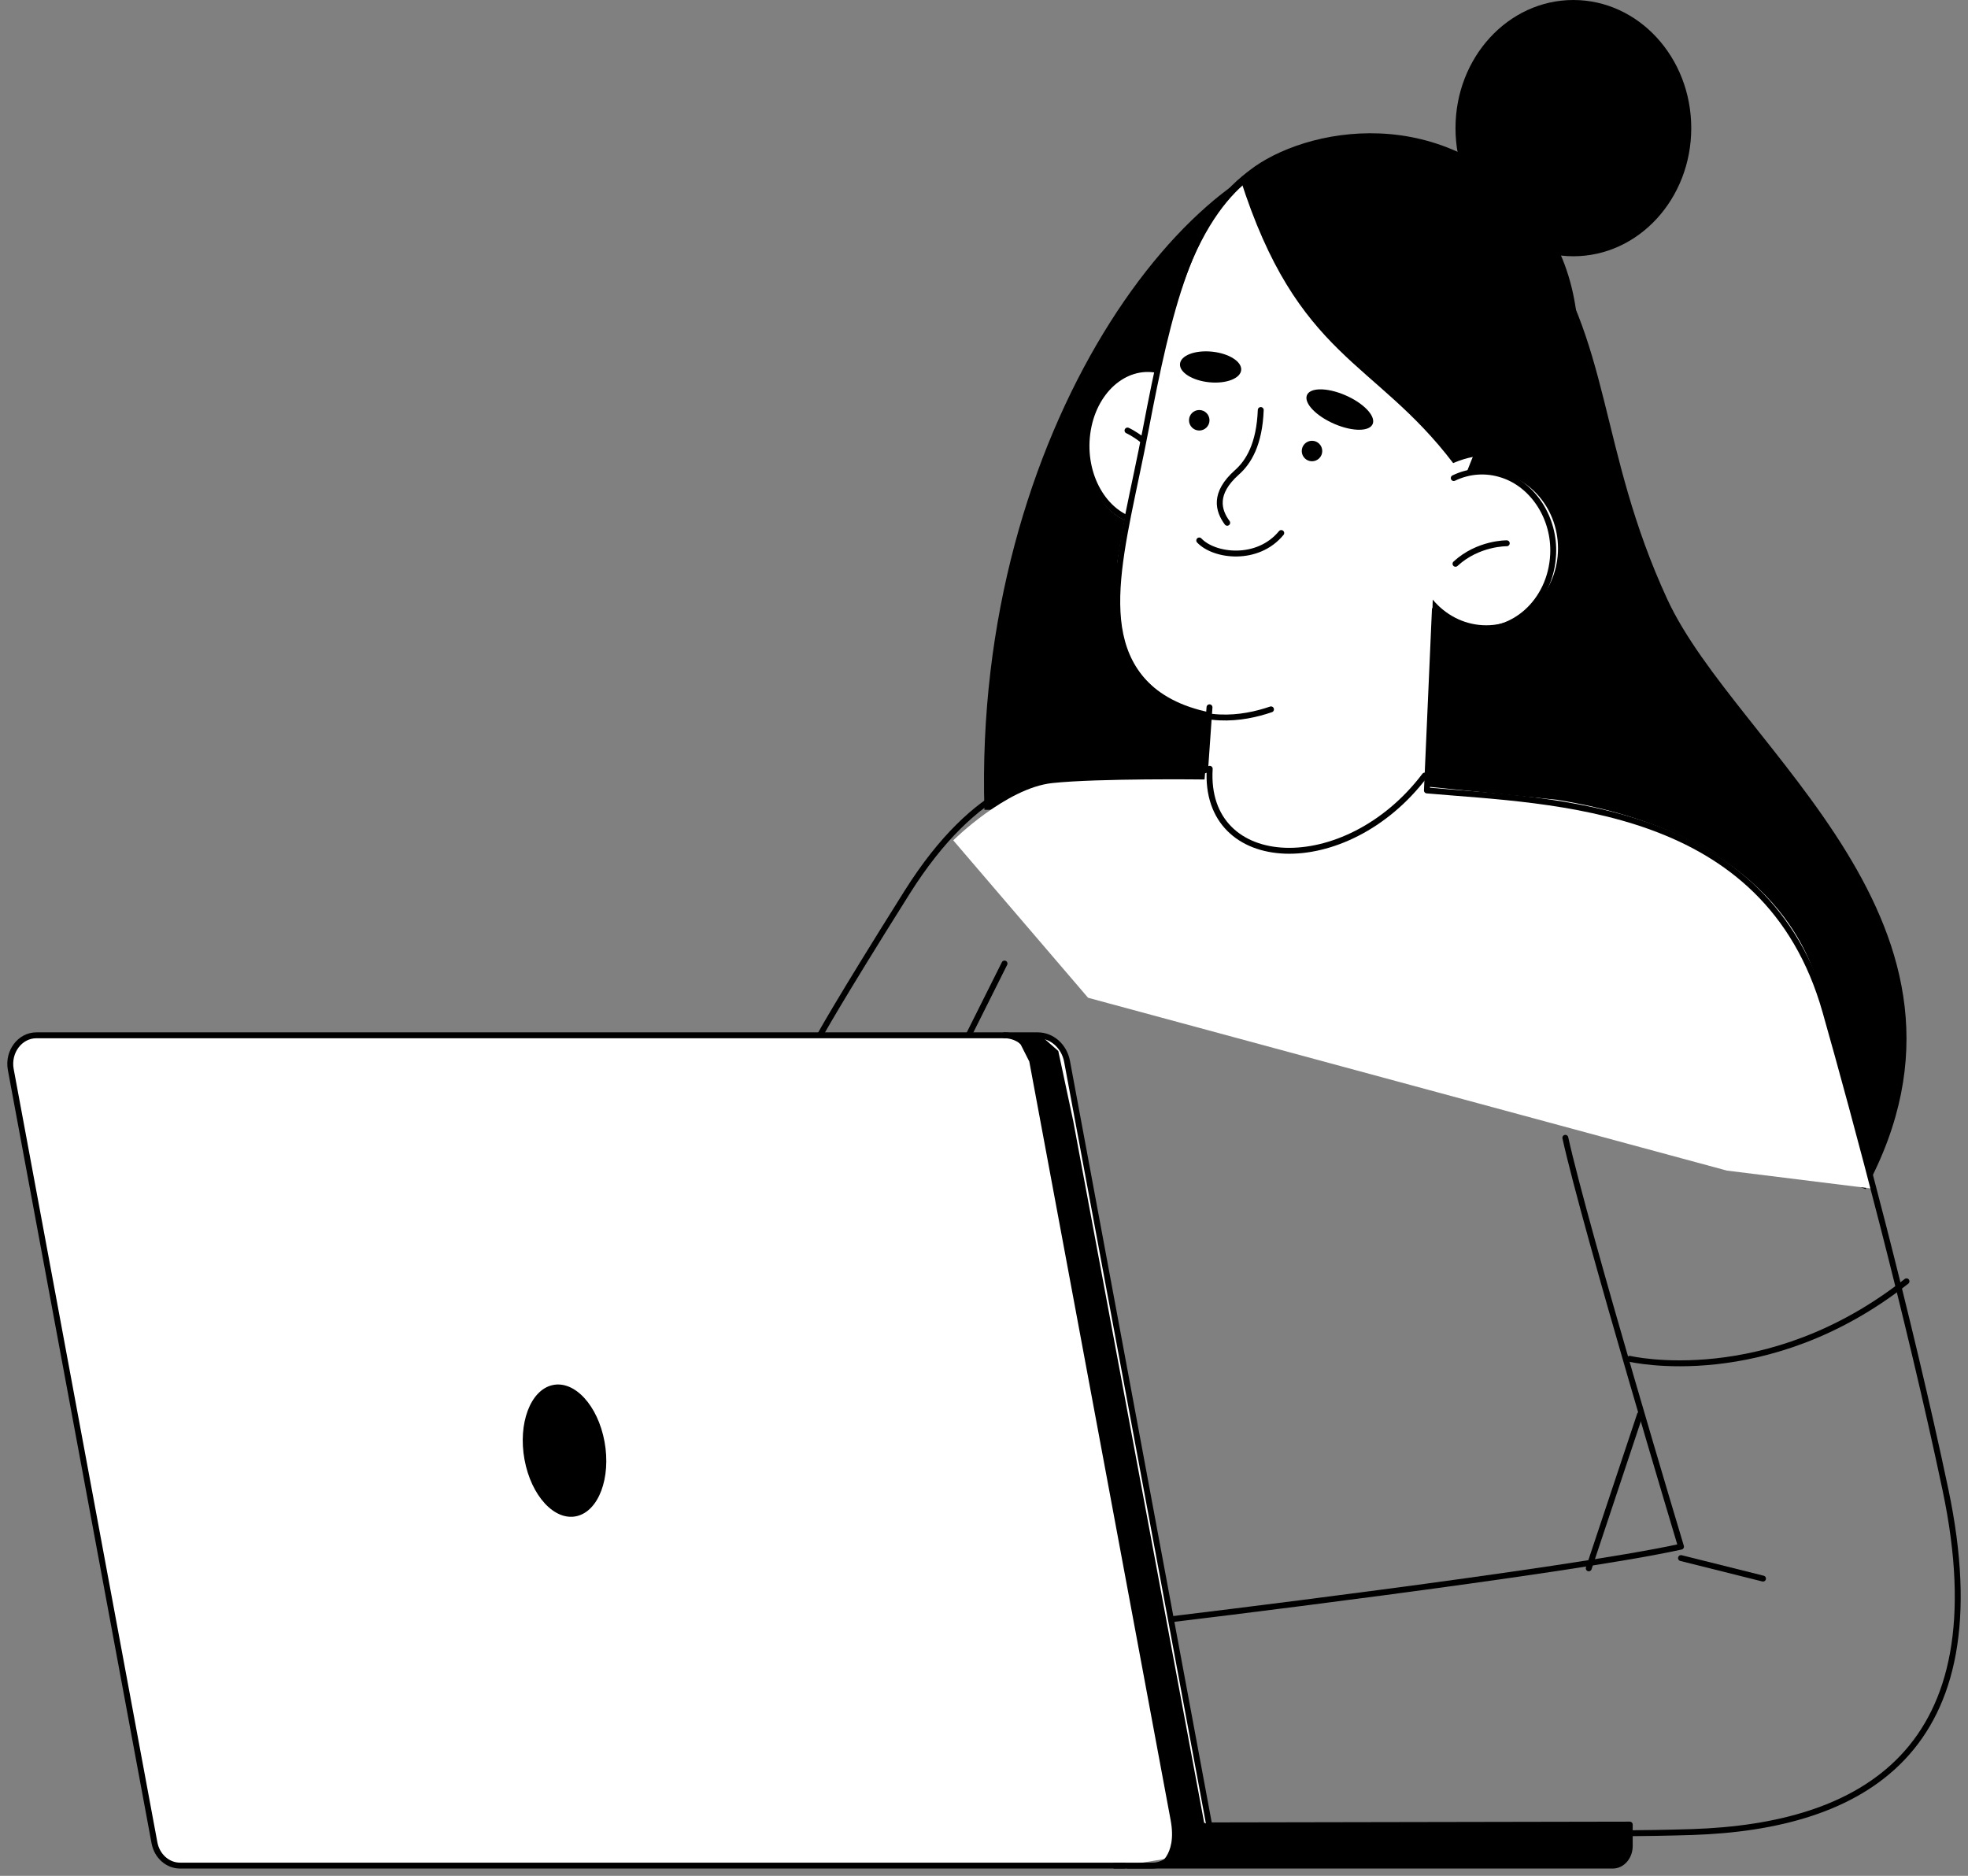 <svg width="192" height="183" viewBox="0 0 192 183" fill="none" xmlns="http://www.w3.org/2000/svg">
<rect x="0" y="0" width="192" height="183" fill="#808080" stroke="none"/>
<path d="M149.696 23C157.269 33.134 155.892 43.804 162.668 58.47C169.444 73.127 195.944 90.221 182.01 116L154.614 105.644L132.353 85.966L126 64.036L149.696 23Z" fill="black"/>
<path d="M131 14C116.399 13.892 94.936 41.851 96.041 79H120.879L131 14Z" fill="black"/>
<path d="M117.867 44.811C118.461 40.712 116.304 36.889 113.048 36.272C109.792 35.655 106.671 38.478 106.076 42.578C105.482 46.677 107.639 50.5 110.895 51.117C114.151 51.733 117.272 48.91 117.867 44.811Z" fill="white"/>
<path d="M114.281 50.419C113.277 50.951 112.146 51.138 111 50.895C107.741 50.214 105.539 46.36 106.082 42.272C106.625 38.184 109.698 35.422 112.957 36.103C114.14 36.346 115.174 37.008 116 37.951" stroke="black" stroke-width="0.576" stroke-miterlimit="10" stroke-linecap="round" stroke-linejoin="round"/>
<path d="M110 42C110 42 112.508 43.096 114 46" stroke="black" stroke-width="0.576" stroke-miterlimit="10" stroke-linecap="round" stroke-linejoin="round"/>
<path d="M114.959 28C114.959 28 110.394 45.491 109 54.918L122.971 60L126 31.082L114.959 28Z" fill="white"/>
<path d="M124.868 16C124.868 16 118.616 16.997 114.878 29.381L109.225 55.431C109.225 55.431 106.453 67.196 118.066 69.504L117.517 76.043C117.517 76.043 107.161 75.913 102.657 76.393C98.153 76.874 93 81.98 93 81.98L106.153 97.337L168.481 114.199L183 116C183 116 177.914 97.032 177.181 95.352C176.448 93.671 173.143 81.454 151.923 78.028L139.303 76.744L139.894 54.065L145.313 40.499L124.868 16Z" fill="white"/>
<path d="M121.907 17C116.147 21.216 113.982 30.328 111.776 41.896C109.57 53.474 106.25 62.79 113.085 67.862C117.028 70.794 121.229 70.152 124 69.203" stroke="black" stroke-width="0.576" stroke-miterlimit="10" stroke-linecap="round" stroke-linejoin="round"/>
<path d="M145 61C148.866 61 152 57.642 152 53.5C152 49.358 148.866 46 145 46C141.134 46 138 49.358 138 53.5C138 57.642 141.134 61 145 61Z" fill="white"/>
<path d="M141.83 46.637C143.275 45.94 144.96 45.775 146.637 46.343C149.635 47.352 151.692 50.597 151.527 54.072C151.312 58.757 147.504 62.058 143.457 61.306C142.119 61.058 140.929 60.407 139.988 59.472L139.211 77.112C151.651 78.203 172.325 78.359 178.082 98.649C181.023 109 186.251 128.492 189.803 145.343C195.205 170.987 181.502 178.184 165.114 178.725C156.466 179.009 141.186 178.817 118 179" stroke="black" stroke-width="0.576" stroke-miterlimit="10" stroke-linecap="round" stroke-linejoin="round"/>
<path d="M147 53C147 53 144.22 52.954 142 55" stroke="black" stroke-width="0.576" stroke-miterlimit="10" stroke-linecap="round" stroke-linejoin="round"/>
<path d="M117 42C117.552 42 118 41.552 118 41C118 40.448 117.552 40 117 40C116.448 40 116 40.448 116 41C116 41.552 116.448 42 117 42Z" fill="black"/>
<path d="M128 45C128.552 45 129 44.552 129 44C129 43.448 128.552 43 128 43C127.448 43 127 43.448 127 44C127 44.552 127.448 45 128 45Z" fill="black"/>
<path d="M123 40C122.874 43.335 121.808 45.078 120.684 46.073C118.359 48.139 118.854 49.816 119.727 51" stroke="black" stroke-width="0.576" stroke-miterlimit="10" stroke-linecap="round" stroke-linejoin="round"/>
<path d="M133.934 41.325C134.206 40.543 132.985 39.295 131.207 38.538C129.428 37.781 127.766 37.801 127.493 38.583C127.221 39.366 128.442 40.614 130.22 41.371C131.999 42.128 133.662 42.108 133.934 41.325Z" fill="black"/>
<path d="M121.092 36.093C121.158 35.268 119.875 34.467 118.227 34.304C116.578 34.142 115.187 34.679 115.121 35.505C115.054 36.331 116.337 37.132 117.986 37.294C119.634 37.457 121.025 36.919 121.092 36.093Z" fill="black"/>
<path d="M117 52.726C118.46 54.28 122.687 54.809 125 52" stroke="black" stroke-width="0.576" stroke-miterlimit="10" stroke-linecap="round" stroke-linejoin="round"/>
<path d="M118 69L117.57 75.141C117.57 75.141 111.204 75.132 104.771 75.297C101.852 75.371 95.346 76.161 88.483 87.073C81.621 97.985 80 101 80 101" stroke="black" stroke-width="0.576" stroke-miterlimit="10" stroke-linecap="round" stroke-linejoin="round"/>
<path d="M114 158C114 158 152.798 153.35 164 150.884C164 150.884 154.714 119.992 152.715 111" stroke="black" stroke-width="0.576" stroke-miterlimit="10" stroke-linecap="round" stroke-linejoin="round"/>
<path d="M172 154L164 152" stroke="black" stroke-width="0.576" stroke-miterlimit="10" stroke-linecap="round" stroke-linejoin="round"/>
<path d="M159 132.561C159 132.561 172.375 135.738 186 125" stroke="black" stroke-width="0.576" stroke-miterlimit="10" stroke-linecap="round" stroke-linejoin="round"/>
<path d="M98 94L94 102" stroke="black" stroke-width="0.576" stroke-miterlimit="10" stroke-linecap="round" stroke-linejoin="round"/>
<path d="M160 138L155 153" stroke="black" stroke-width="0.576" stroke-miterlimit="10" stroke-linecap="round" stroke-linejoin="round"/>
<path d="M118.021 75C117.385 85.254 131.289 85.84 139 75.66" stroke="black" stroke-width="0.576" stroke-miterlimit="10" stroke-linecap="round" stroke-linejoin="round"/>
<path d="M117.938 178.076L159 178V180.091C159 181.141 158.256 182 157.346 182H110" stroke="black" stroke-width="0.576" stroke-miterlimit="10" stroke-linecap="round" stroke-linejoin="round"/>
<path d="M109.692 182H17.567C16.352 182 15.311 181.064 15.07 179.776L1.051 104.336C0.734 102.613 1.941 101 3.548 101H101.242C102.632 101 103.831 102.066 104.106 103.558L118 178.2L114.087 181.277" fill="white"/>
<path d="M109.692 182H17.567C16.352 182 15.311 181.064 15.07 179.776L1.051 104.336C0.734 102.613 1.941 101 3.548 101H101.242C102.632 101 103.831 102.066 104.106 103.558L118 178.2L114.087 181.277" stroke="black" stroke-width="0.576" stroke-miterlimit="10" stroke-linecap="round" stroke-linejoin="round"/>
<path d="M98 101C99.4 101 100.608 102.066 100.885 103.558L114.949 178.664C115.268 180.388 114.052 182 112.433 182H108.751" stroke="black" stroke-width="0.576" stroke-miterlimit="10" stroke-linecap="round" stroke-linejoin="round"/>
<path d="M121 17.427C125.129 13.184 138.785 9.294 148.571 19.34C158.047 29.058 152.725 44.915 150.381 47C150.381 47 147.336 42.784 141.772 45.178C134.08 35.06 126.589 35.006 121 17.427Z" fill="black"/>
<path d="M153.5 25C159.851 25 165 19.404 165 12.5C165 5.596 159.851 0 153.5 0C147.149 0 142 5.596 142 12.5C142 19.404 147.149 25 153.5 25Z" fill="black"/>
<path d="M56.248 147.912C58.403 147.429 59.626 144.175 58.978 140.644C58.331 137.113 56.059 134.642 53.903 135.125C51.748 135.608 50.525 138.862 51.172 142.393C51.82 145.924 54.092 148.395 56.248 147.912Z" fill="black"/>
<path d="M99.058 101H101.512L103.248 102.529L104.709 109.377L117.478 177.811L118.346 178.191L159 178.117V180.351C159 181.259 158.332 182 157.514 182H112.804C112.804 182 114.891 181.203 114.207 177.552C113.531 173.91 100.419 103.558 100.419 103.558L99.576 101.89L99 101.315L99.058 101Z" fill="black"/>
</svg>
